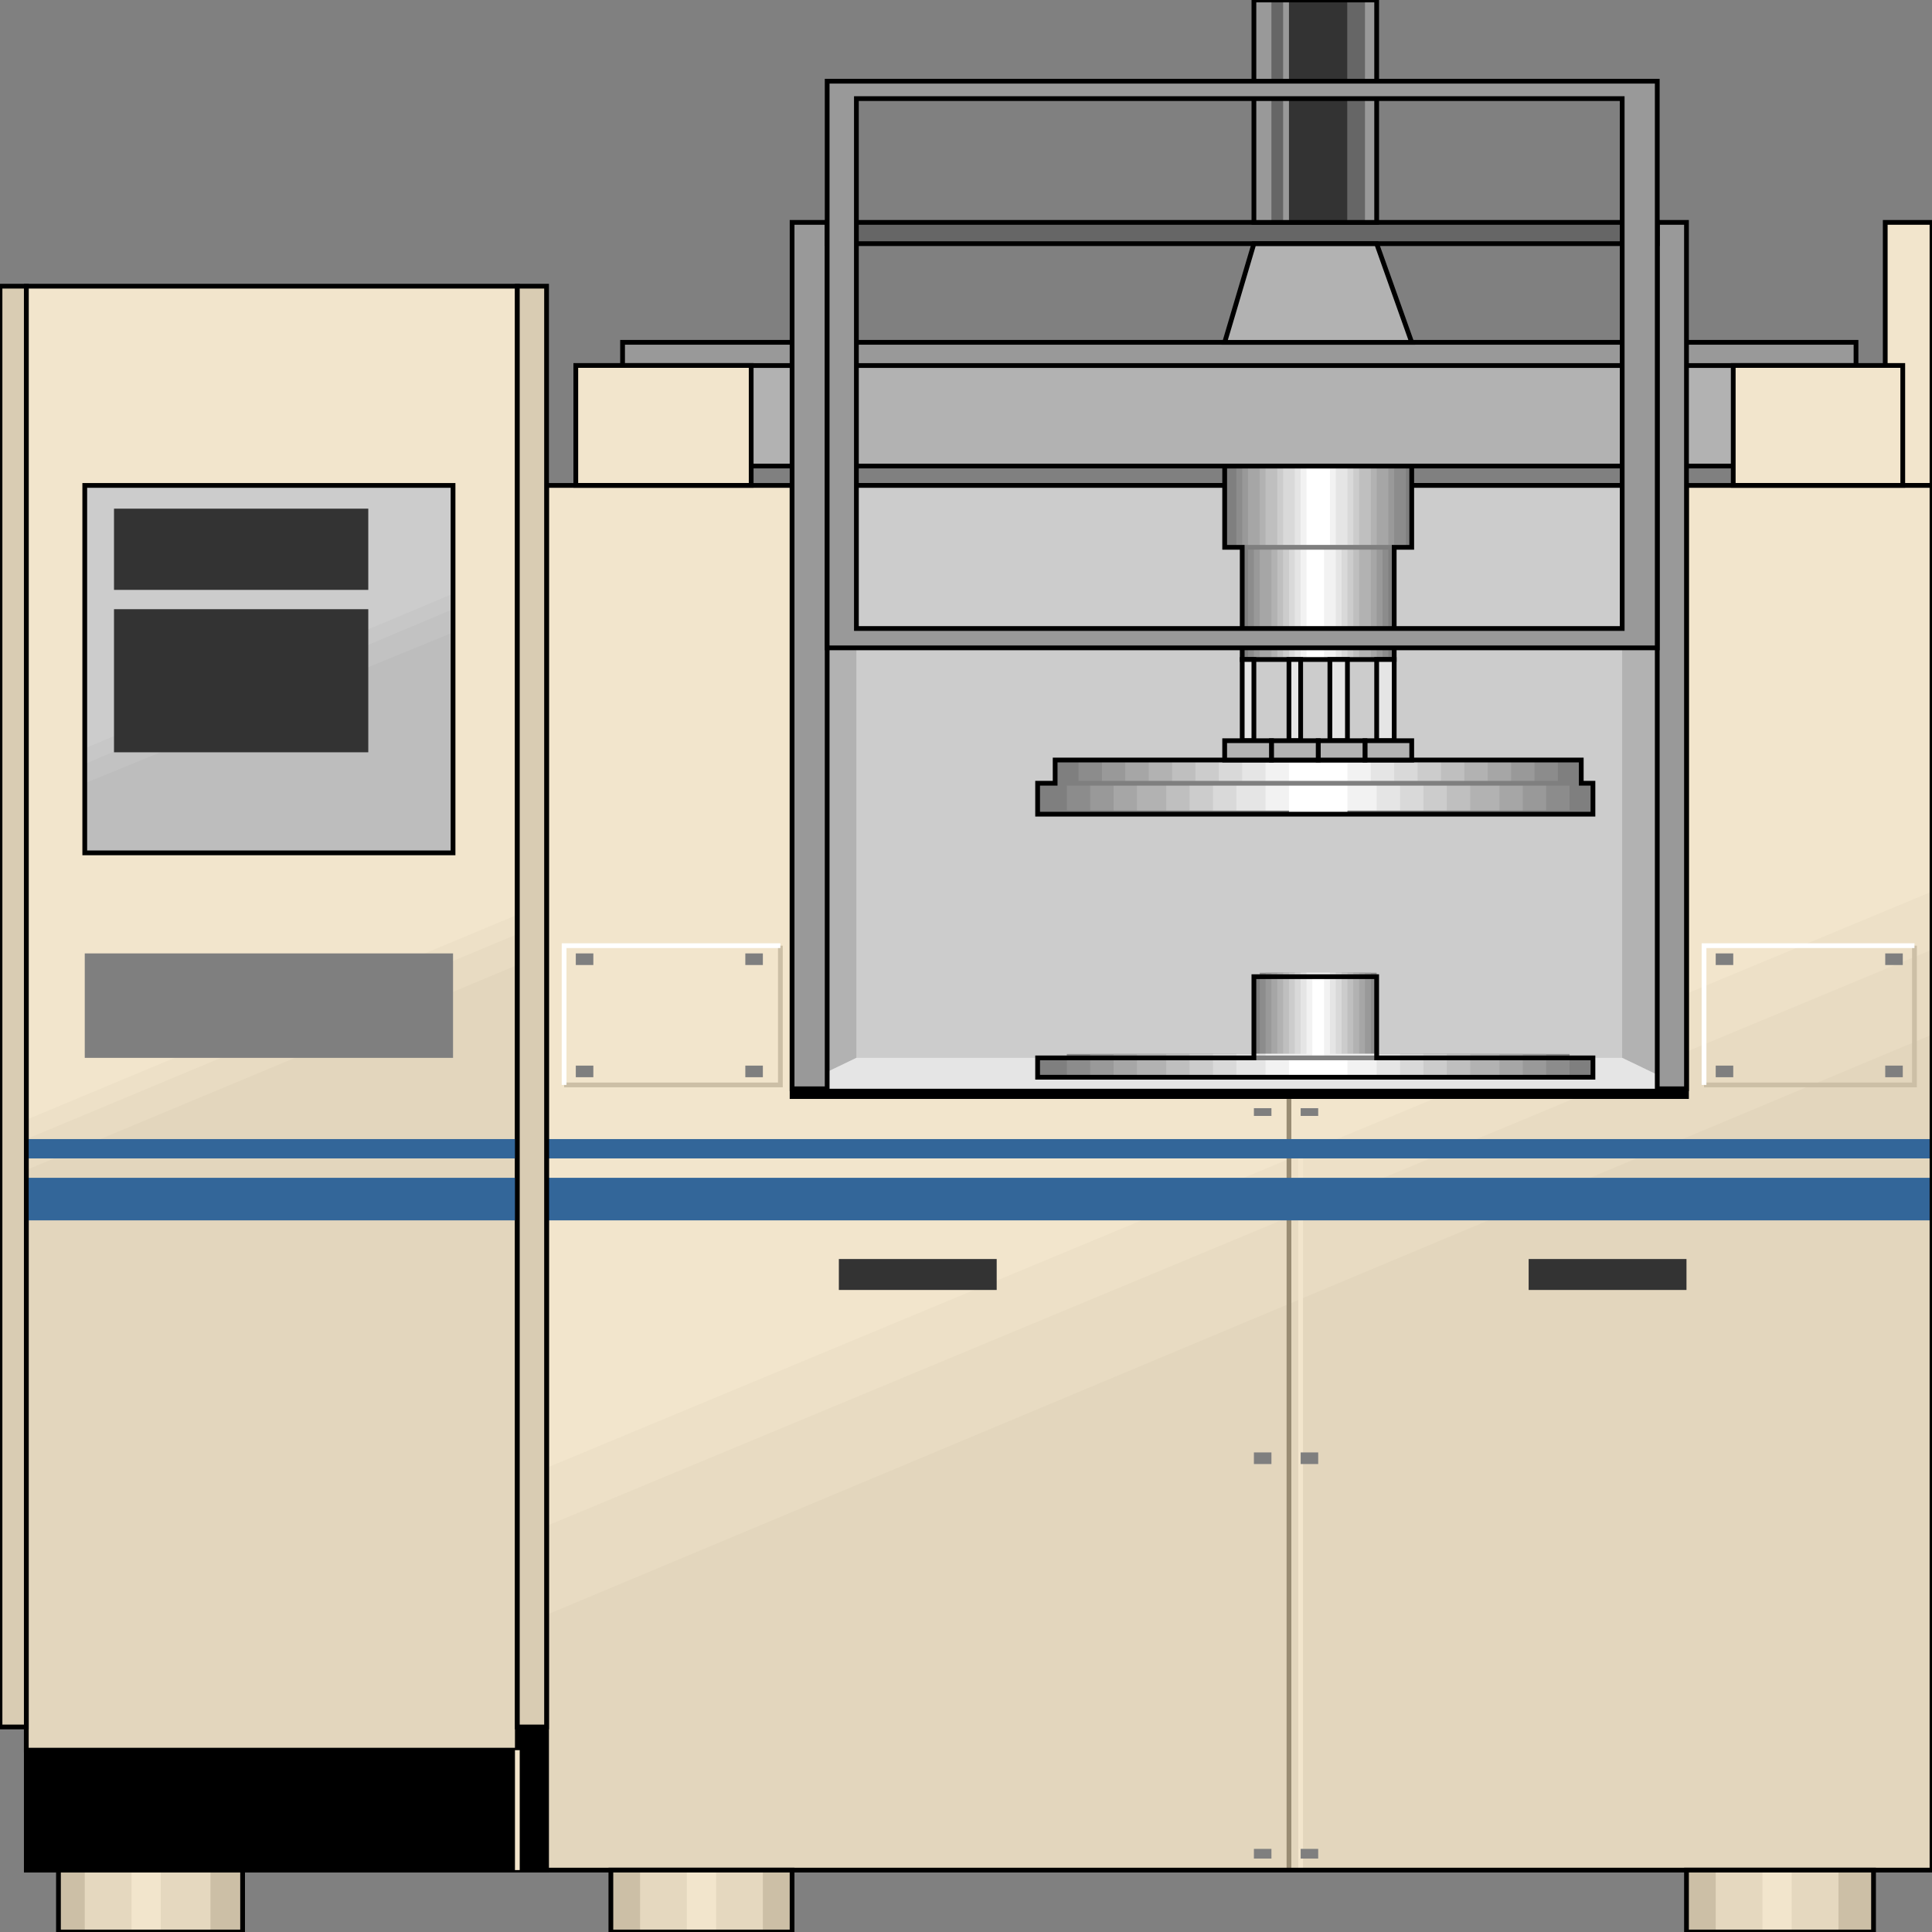 <svg width="150" height="150" viewBox="0 0 150 150" fill="none" xmlns="http://www.w3.org/2000/svg">
<rect x="0" y="0" width="150" height="150" fill="#808080" stroke="none"/>
<g clip-path="url(#clip0_2109_199201)">
<path d="M130.938 150V145.195H145.461V150H130.938Z" fill="#CCBFA6"/>
<path d="M47.428 150V145.195H61.497V150H47.428Z" fill="#CCBFA6"/>
<path d="M4.539 150V145.195H18.836V150H4.539Z" fill="#CCBFA6"/>
<path d="M133.207 150V145.195H142.738V150H133.207Z" fill="#E5D8BF"/>
<path d="M49.697 150V145.195H59.228V150H49.697Z" fill="#E5D8BF"/>
<path d="M6.581 150V145.195H16.339V150H6.581Z" fill="#E5D8BF"/>
<path d="M10.212 150V145.195H12.481V150H10.212Z" fill="#F2E5CC"/>
<path d="M53.328 150V145.195H55.597V150H53.328Z" fill="#F2E5CC"/>
<path d="M136.838 150V145.195H139.107V150H136.838Z" fill="#F2E5CC"/>
<path d="M146.369 17.266H150V37.686H146.369V17.266Z" fill="#F2E5CC" stroke="black" stroke-width="0.369"/>
<path d="M48.336 36.183V28.375H144.1V36.183H48.336Z" fill="#B2B2B2" stroke="black" stroke-width="0.369"/>
<path d="M48.336 28.38V26.578H144.1V28.38H48.336Z" fill="#999999" stroke="black" stroke-width="0.369"/>
<path d="M2.042 134.086H42.435V145.197H2.042V134.086Z" fill="black" stroke="black" stroke-width="0.369"/>
<path d="M42.435 37.688H150V145.195H42.435V37.688Z" fill="#F2E5CC"/>
<path d="M42.435 113.963L150 69.219V145.195H42.435V113.963Z" fill="#EDE0C7"/>
<path d="M42.435 118.471L150 73.727V145.198H42.435V118.471Z" fill="#E8DBC2"/>
<path d="M42.435 125.373L150 80.328V145.193H42.435V125.373Z" fill="#E3D6BD"/>
<path d="M2.042 22.219H40.166V135.882H2.042V22.219Z" fill="#F2E5CC"/>
<path d="M2.042 86.939L40.166 71.023V97.75H2.042V86.939Z" fill="#EDE0C7"/>
<path d="M2.042 88.439L40.166 72.523V97.749H2.042V88.439Z" fill="#E8DBC2"/>
<path d="M2.042 90.838L40.166 74.922V135.883H2.042V90.838Z" fill="#E3D6BD"/>
<path d="M2.042 22.219H40.166V135.882H2.042V22.219Z" stroke="black" stroke-width="0.369"/>
<path d="M40.166 135.883V145.192" stroke="#F2E5CC" stroke-width="0.369"/>
<path d="M6.581 37.688H35.174V66.216H6.581V37.688Z" fill="#CCCCCC"/>
<path d="M6.581 58.106L35.174 46.094V66.214H6.581V58.106Z" fill="#C7C7C7"/>
<path d="M6.581 59.309L35.174 47.297V66.216H6.581V59.309Z" fill="#C2C2C2"/>
<path d="M6.581 60.813L35.174 49.102V66.219H6.581V60.813Z" fill="#BDBDBD"/>
<path d="M6.581 37.688H35.174V66.216H6.581V37.688Z" stroke="black" stroke-width="0.369"/>
<path d="M6.581 74.023H35.174V82.132H6.581V74.023Z" fill="#7F7F7F"/>
<path d="M100.075 85.133V145.193" stroke="#998C73" stroke-width="0.369"/>
<path d="M100.983 85.133V145.193" stroke="#F2E5CC" stroke-width="0.369"/>
<path d="M42.435 88.438H150V89.939H42.435V88.438Z" fill="#336699"/>
<path d="M42.435 91.445H150V94.749H42.435V91.445Z" fill="#336699"/>
<path d="M2.042 88.438H40.166V89.939H2.042V88.438Z" fill="#336699"/>
<path d="M2.042 91.445H40.166V94.749H2.042V91.445Z" fill="#336699"/>
<path d="M42.435 37.688H150V145.195H42.435V37.688Z" stroke="black" stroke-width="0.369"/>
<path d="M40.166 22.219H42.435V134.081H40.166V22.219Z" fill="#D9CCB3" stroke="black" stroke-width="0.369"/>
<path d="M0 22.219H2.042V134.081H0V22.219Z" fill="#D9CCB3" stroke="black" stroke-width="0.369"/>
<path d="M61.498 37.688H130.938V85.135H61.498V37.688Z" fill="#CCCCCC"/>
<path d="M130.938 84.534L125.945 82.132V37.688H130.938V84.534Z" fill="#B2B2B2"/>
<path d="M61.498 84.534L66.49 82.132V37.688H61.498V84.534Z" fill="#B2B2B2"/>
<path d="M61.498 84.535L66.49 82.133H125.946L130.938 84.535H61.498Z" fill="#E5E5E5"/>
<path d="M43.797 84.233H60.59V73.422" stroke="#CCBFA6" stroke-width="0.369"/>
<path d="M132.3 84.233H148.639V73.422" stroke="#CCBFA6" stroke-width="0.369"/>
<path d="M132.3 84.233V73.422H148.639" stroke="white" stroke-width="0.369"/>
<path d="M43.797 84.233V73.422H60.59" stroke="white" stroke-width="0.369"/>
<path d="M57.867 74.023H59.229V74.924H57.867V74.023Z" fill="#7F7F7F"/>
<path d="M44.705 74.023H46.067V74.924H44.705V74.023Z" fill="#7F7F7F"/>
<path d="M44.705 82.734H46.067V83.635H44.705V82.734Z" fill="#7F7F7F"/>
<path d="M57.867 82.734H59.229V83.635H57.867V82.734Z" fill="#7F7F7F"/>
<path d="M146.369 74.023H147.731V74.924H146.369V74.023Z" fill="#7F7F7F"/>
<path d="M133.207 74.023H134.569V74.924H133.207V74.023Z" fill="#7F7F7F"/>
<path d="M133.207 82.734H134.569V83.635H133.207V82.734Z" fill="#7F7F7F"/>
<path d="M146.369 82.734H147.731V83.635H146.369V82.734Z" fill="#7F7F7F"/>
<path d="M97.353 86.039H98.714V86.64H97.353V86.039Z" fill="#7F7F7F"/>
<path d="M100.983 86.039H102.345V86.64H100.983V86.039Z" fill="#7F7F7F"/>
<path d="M97.353 112.766H98.714V113.667H97.353V112.766Z" fill="#7F7F7F"/>
<path d="M100.983 112.766H102.345V113.667H100.983V112.766Z" fill="#7F7F7F"/>
<path d="M97.353 143.547H98.714V144.298H97.353V143.547Z" fill="#7F7F7F"/>
<path d="M100.983 143.547H102.345V144.298H100.983V143.547Z" fill="#7F7F7F"/>
<path d="M61.498 37.688H130.938V85.135H61.498V37.688Z" stroke="black" stroke-width="0.369"/>
<path d="M61.498 84.531H130.938V85.132H61.498V84.531Z" fill="black"/>
<path d="M134.568 28.375H147.73V37.684H134.568V28.375Z" fill="#F2E5CC" stroke="black" stroke-width="0.369"/>
<path d="M44.705 28.375H58.321V37.684H44.705V28.375Z" fill="#F2E5CC" stroke="black" stroke-width="0.369"/>
<path d="M128.669 17.266H130.938V84.533H128.669V17.266Z" fill="#999999" stroke="black" stroke-width="0.369"/>
<path d="M61.498 17.266H64.221V84.533H61.498V17.266Z" fill="#999999" stroke="black" stroke-width="0.369"/>
<path d="M64.221 18.917V17.266H128.669V18.917H64.221Z" fill="#666666" stroke="black" stroke-width="0.369"/>
<path d="M106.883 75.828H97.352V82.134H80.56V83.636H123.676V82.134H106.883V75.828Z" fill="#7F7F7F"/>
<path d="M122.768 59.008H81.921V60.81H80.56V63.212H123.676V60.81H122.768V59.008Z" fill="#7F7F7F"/>
<path d="M96.445 51.203H108.245V42.494H109.606V36.188H95.083V42.494H96.445V51.203Z" fill="#7F7F7F"/>
<path d="M106.884 75.523H97.806V81.83H82.829V83.632H121.861V81.83H106.884V75.523Z" fill="#8C8C8C"/>
<path d="M120.953 59.008H83.737V60.81H82.829V62.912H121.861V60.81H120.953V59.008Z" fill="#8C8C8C"/>
<path d="M96.899 51.203H107.792V42.494H109.153V36.188H95.991V42.494H96.899V51.203Z" fill="#8C8C8C"/>
<path d="M106.43 75.523H98.26V81.83H84.644V83.632H120.045V81.83H106.43V75.523Z" fill="#999999"/>
<path d="M119.138 59.008H85.552V60.81H84.644V62.912H120.045V60.81H119.138V59.008Z" fill="#999999"/>
<path d="M97.352 51.203H107.337V42.494H108.245V36.188H96.444V42.494H97.352V51.203Z" fill="#999999"/>
<path d="M105.976 75.523H98.714V81.83H86.46V83.632H118.23V81.83H105.976V75.523Z" fill="#A6A6A6"/>
<path d="M117.322 59.008H87.368V60.81H86.46V62.912H118.23V60.81H117.322V59.008Z" fill="#A6A6A6"/>
<path d="M97.806 51.203H106.883V42.494H107.791V36.188H96.898V42.494H97.806V51.203Z" fill="#A6A6A6"/>
<path d="M105.522 75.523H99.168V81.83H88.275V83.632H116.415V81.83H105.522V75.523Z" fill="#B2B2B2"/>
<path d="M115.507 59.008H89.183V60.81H88.275V62.912H116.415V60.81H115.507V59.008Z" fill="#B2B2B2"/>
<path d="M98.714 51.203H106.43V42.494H106.884V36.188H97.807V42.494H98.714V51.203Z" fill="#B2B2B2"/>
<path d="M105.068 75.523H99.622V81.83H90.545V83.632H114.146V81.83H105.068V75.523Z" fill="#BFBFBF"/>
<path d="M113.692 59.008H90.999V60.81H90.545V62.912H114.146V60.81H113.692V59.008Z" fill="#BFBFBF"/>
<path d="M99.168 51.203H105.521V42.494H106.429V36.188H98.26V42.494H99.168V51.203Z" fill="#BFBFBF"/>
<path d="M104.615 75.523H100.076V81.83H92.36V83.632H112.33V81.83H104.615V75.523Z" fill="#CCCCCC"/>
<path d="M111.876 59.008H92.814V60.81H92.36V62.912H112.33V60.81H111.876V59.008Z" fill="#CCCCCC"/>
<path d="M99.622 51.203H105.068V42.494H105.522V36.188H99.168V42.494H99.622V51.203Z" fill="#CCCCCC"/>
<path d="M104.161 75.523H100.53V81.83H94.176V83.632H110.515V81.83H104.161V75.523Z" fill="#D9D9D9"/>
<path d="M110.061 59.008H94.63V60.81H94.176V62.912H110.515V60.81H110.061V59.008Z" fill="#D9D9D9"/>
<path d="M100.076 51.203H104.615V42.494H105.068V36.188H99.622V42.494H100.076V51.203Z" fill="#D9D9D9"/>
<path d="M103.707 75.523H100.984V81.83H95.991V83.632H108.699V81.83H103.707V75.523Z" fill="#E5E5E5"/>
<path d="M108.245 59.008H96.445V60.81H95.991V62.912H108.699V60.81H108.245V59.008Z" fill="#E5E5E5"/>
<path d="M100.529 51.203H104.16V42.494H104.614V36.188H100.529V42.494V51.203Z" fill="#E5E5E5"/>
<path d="M103.252 75.523H101.437V81.83H98.26V83.632H106.883V81.83H103.252V75.523Z" fill="#F2F2F2"/>
<path d="M106.429 59.008H98.26V60.81V62.912H106.883V60.81H106.429V59.008Z" fill="#F2F2F2"/>
<path d="M100.983 51.203H103.707V42.494V36.188H100.983V42.494V51.203Z" fill="#F2F2F2"/>
<path d="M102.798 75.828H101.891V82.134H100.075V83.636H104.614V82.134H102.798V75.828Z" fill="white"/>
<path d="M104.614 59.008H100.075V60.81V63.212H104.614V60.81V59.008Z" fill="white"/>
<path d="M101.438 51.203H102.799V42.494H103.253V36.188H101.438V42.494V51.203Z" fill="white"/>
<path d="M96.444 42.492H108.245" stroke="#7F7F7F" stroke-width="0.369"/>
<path d="M81.921 60.812H122.768" stroke="#7F7F7F" stroke-width="0.369"/>
<path d="M97.353 82.133H106.884" stroke="#7F7F7F" stroke-width="0.369"/>
<path d="M106.883 75.828H97.352V82.134H80.56V83.636H123.676V82.134H106.883V75.828Z" stroke="black" stroke-width="0.369"/>
<path d="M122.768 59.008H81.921V60.81H80.56V63.212H123.676V60.81H122.768V59.008Z" stroke="black" stroke-width="0.369"/>
<path d="M96.445 51.203H108.245V42.494H109.606V36.188H95.083V42.494H96.445V51.203Z" stroke="black" stroke-width="0.369"/>
<path d="M96.444 51.203H97.352V57.509H96.444V51.203Z" fill="#E5E5E5" stroke="black" stroke-width="0.369"/>
<path d="M100.075 51.203H100.983V57.509H100.075V51.203Z" fill="#E5E5E5" stroke="black" stroke-width="0.369"/>
<path d="M103.253 51.203H104.615V57.509H103.253V51.203Z" fill="#E5E5E5" stroke="black" stroke-width="0.369"/>
<path d="M106.884 51.203H108.245V57.509H106.884V51.203Z" fill="#E5E5E5" stroke="black" stroke-width="0.369"/>
<path d="M105.976 57.508H109.606V59.009H105.976V57.508Z" fill="#B2B2B2" stroke="black" stroke-width="0.369"/>
<path d="M102.345 57.508H105.976V59.009H102.345V57.508Z" fill="#B2B2B2" stroke="black" stroke-width="0.369"/>
<path d="M98.714 57.508H102.345V59.009H98.714V57.508Z" fill="#B2B2B2" stroke="black" stroke-width="0.369"/>
<path d="M95.083 57.508H98.714V59.009H95.083V57.508Z" fill="#B2B2B2" stroke="black" stroke-width="0.369"/>
<path d="M95.083 26.579L97.352 18.922H106.883L109.606 26.579H95.083Z" fill="#B2B2B2" stroke="black" stroke-width="0.369"/>
<path d="M97.353 17.267V0H106.884V17.267H97.353Z" fill="#999999"/>
<path d="M98.714 17.267V0H99.622V17.267H98.714Z" fill="#666666"/>
<path d="M104.614 17.267V0H105.976V17.267H104.614Z" fill="#666666"/>
<path d="M100.075 17.267V0H104.614V17.267H100.075Z" fill="#333333"/>
<path d="M97.353 17.267V0H106.884V17.267H97.353Z" stroke="black" stroke-width="0.369"/>
<path d="M64.221 6.305V50.299H128.669V6.305H66.49V7.656H125.945V48.797H66.49V6.305H64.221Z" fill="#999999"/>
<path d="M64.221 6.305H128.669V50.299H64.221V6.305Z" stroke="black" stroke-width="0.369"/>
<path d="M66.49 7.656H125.946V48.797H66.49V7.656Z" stroke="black" stroke-width="0.369"/>
<path d="M47.428 150V145.195H61.497V150H47.428Z" stroke="black" stroke-width="0.369"/>
<path d="M4.539 150V145.195H18.836V150H4.539Z" stroke="black" stroke-width="0.369"/>
<path d="M130.938 150V145.195H145.461V150H130.938Z" stroke="black" stroke-width="0.369"/>
<path d="M65.129 97.75H77.383V100.152H65.129V97.75Z" fill="#333333"/>
<path d="M118.684 97.75H130.938V100.152H118.684V97.75Z" fill="#333333"/>
<path d="M8.851 47.297H28.593V58.408H8.851V47.297Z" fill="#333333"/>
<path d="M8.851 39.492H28.593V45.798H8.851V39.492Z" fill="#333333"/>
</g>
<defs>
<clipPath id="clip0_2109_199201">
<rect width="150" height="150" fill="white"/>
</clipPath>
</defs>
</svg>

